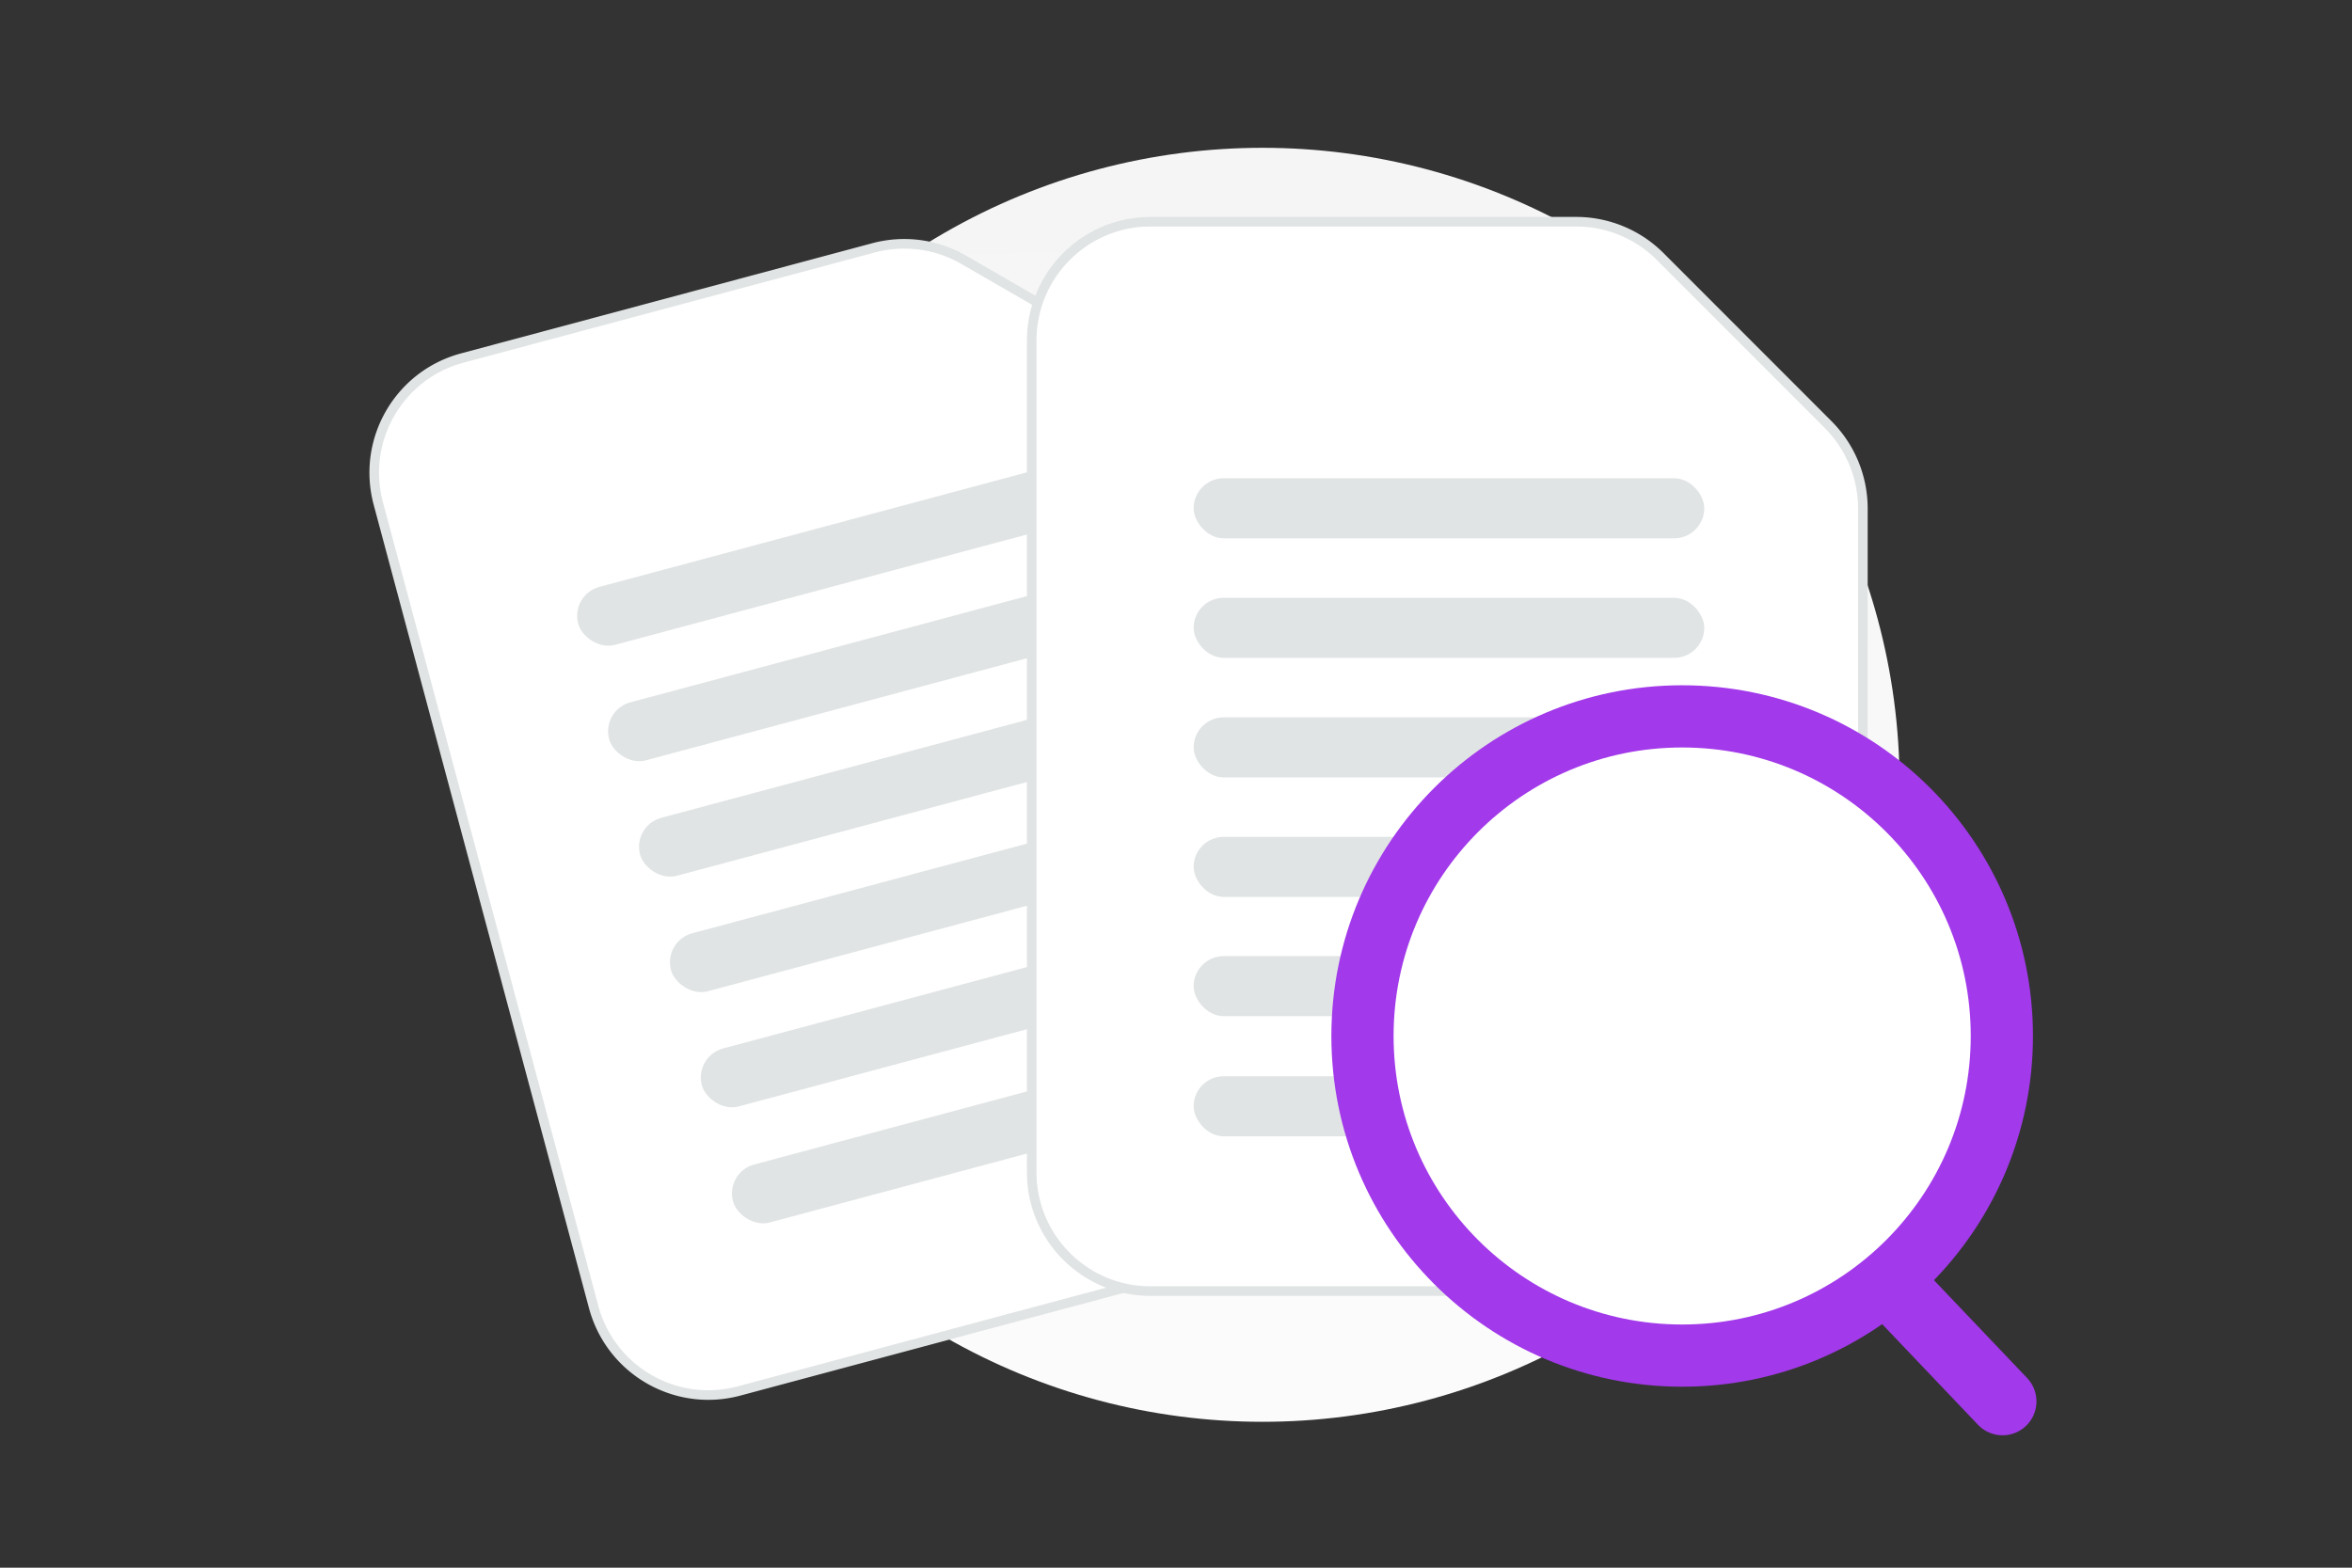 <svg width="900" height="600" viewBox="0 0 900 600" fill="none" xmlns="http://www.w3.org/2000/svg"><rect x="0" y="0" width="900" height="600" fill="#333333" stroke="none"/><path fill="transparent" d="M0 0h900v600H0z"/><circle cx="483.097" cy="300.368" r="243.798" fill="url(#a)"/><path fill-rule="evenodd" clip-rule="evenodd" d="M447.437 144.9 368.74 99.418a45.431 45.431 0 0 0-34.477-4.557L176.886 137.03c-24.247 6.497-38.619 31.416-32.116 55.685l82.388 307.477c6.503 24.269 31.409 38.663 55.656 32.166l219.433-58.796c24.247-6.497 38.619-31.416 32.116-55.685L468.617 172.51a45.51 45.51 0 0 0-21.18-27.61z" fill="#fff" stroke="#E1E4E5" stroke-width="3.68"/><rect x="265.589" y="404.245" width="195.396" height="22.988" rx="11.494" transform="rotate(-15 265.589 404.245)" fill="#E1E4E5"/><rect x="253.777" y="360.16" width="195.396" height="22.988" rx="11.494" transform="rotate(-15 253.777 360.16)" fill="#E1E4E5"/><rect x="241.936" y="315.968" width="195.396" height="22.988" rx="11.494" transform="rotate(-15 241.936 315.968)" fill="#E1E4E5"/><rect x="230.094" y="271.776" width="195.396" height="22.988" rx="11.494" transform="rotate(-15 230.094 271.776)" fill="#E1E4E5"/><rect x="218.254" y="227.583" width="195.396" height="22.988" rx="11.494" transform="rotate(-15 218.254 227.583)" fill="#E1E4E5"/><rect x="277.489" y="448.653" width="195.396" height="22.988" rx="11.494" transform="rotate(-15 277.489 448.653)" fill="#E1E4E5"/><path fill-rule="evenodd" clip-rule="evenodd" d="m699.52 162.49-64.245-64.301a45.429 45.429 0 0 0-32.122-13.324H440.225c-25.103 0-45.435 20.349-45.435 45.474v318.324c0 25.125 20.332 45.475 45.435 45.475h227.173c25.102 0 45.434-20.35 45.434-45.475V194.641a45.51 45.51 0 0 0-13.312-32.151z" fill="#fff" stroke="#E1E4E5" stroke-width="3.68"/><rect x="456.745" y="365.932" width="195.396" height="22.988" rx="11.494" fill="#E1E4E5"/><rect x="456.745" y="320.292" width="195.396" height="22.988" rx="11.494" fill="#E1E4E5"/><rect x="456.745" y="274.541" width="195.396" height="22.988" rx="11.494" fill="#E1E4E5"/><rect x="456.745" y="228.79" width="195.396" height="22.988" rx="11.494" fill="#E1E4E5"/><rect x="456.745" y="183.039" width="195.396" height="22.988" rx="11.494" fill="#E1E4E5"/><rect x="456.745" y="411.907" width="195.396" height="22.988" rx="11.494" fill="#E1E4E5"/><path d="m766.279 536.355-66.748-70.12" stroke="#A239EA" stroke-width="25.954" stroke-linecap="round" stroke-linejoin="round"/><circle cx="643.686" cy="396.504" r="122.328" fill="#fff" stroke="#A239EA" stroke-width="23.807" stroke-linecap="round" stroke-linejoin="round"/><defs><linearGradient id="a" x1="493.493" y1="817.542" x2="478.459" y2="-473.852" gradientUnits="userSpaceOnUse"><stop stop-color="#fff"/><stop offset="1" stop-color="#EEE"/></linearGradient></defs></svg>